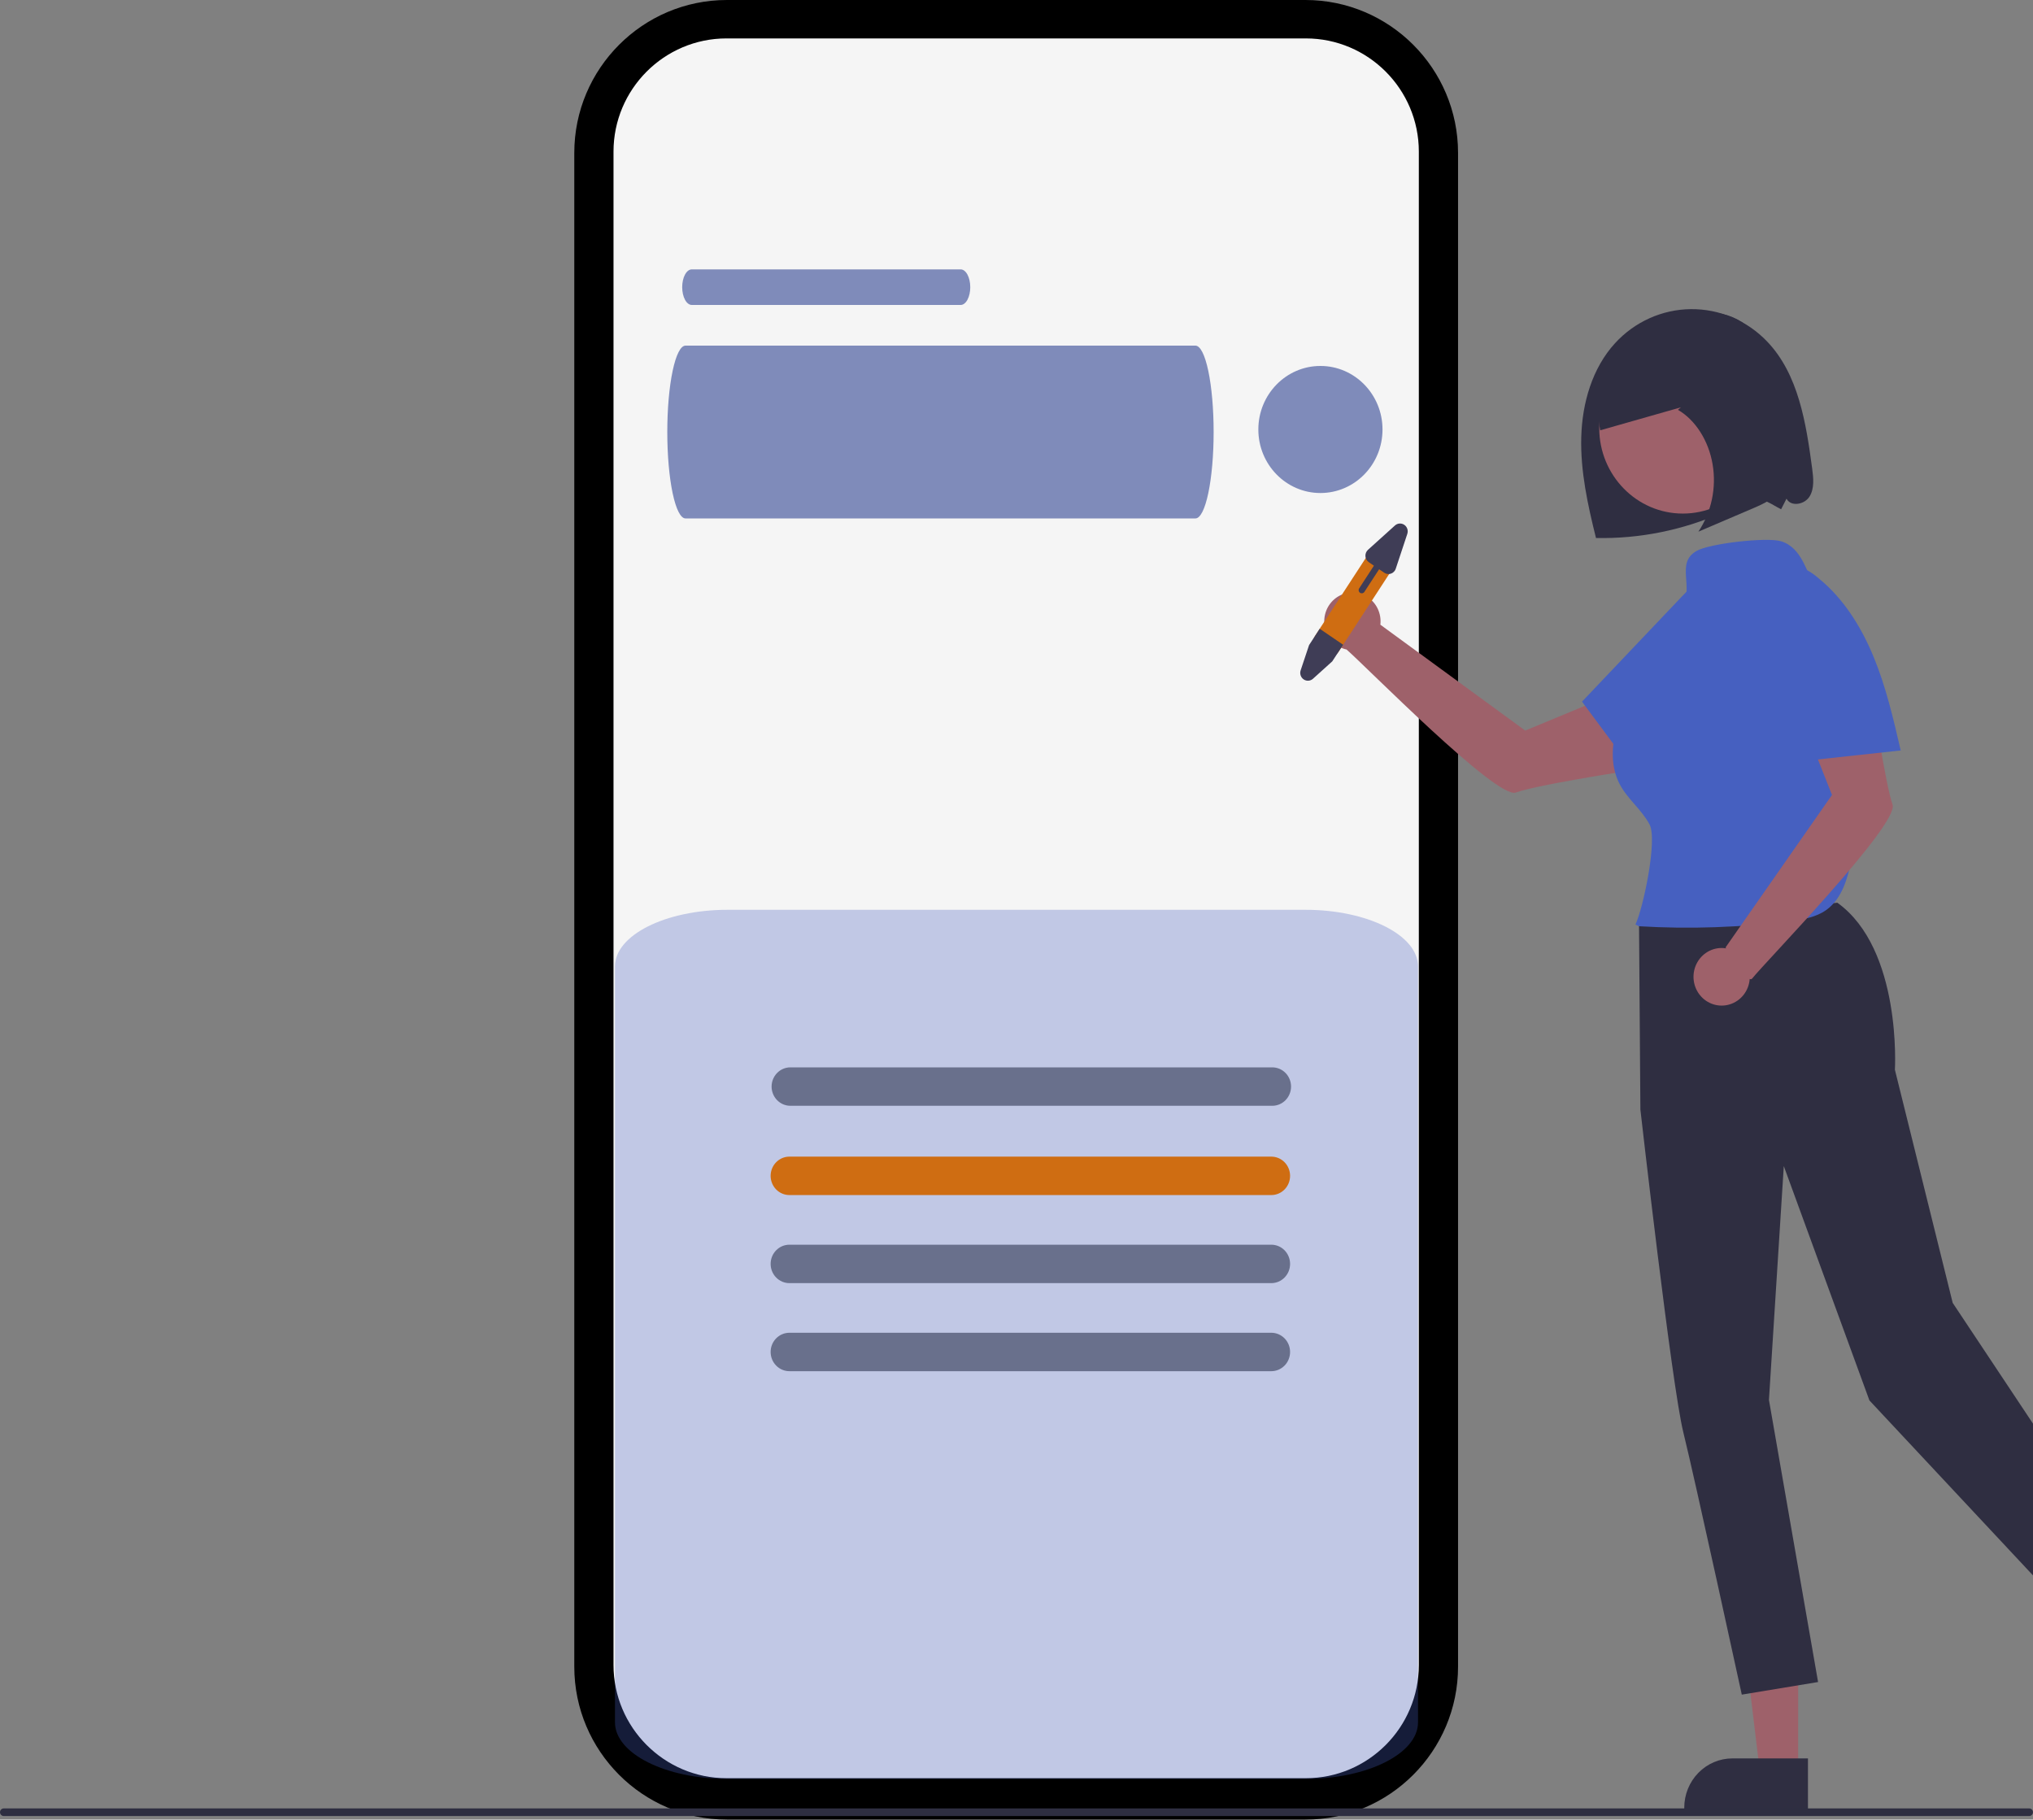 <svg width="400" height="358" viewBox="0 0 400 358" fill="none" xmlns="http://www.w3.org/2000/svg">
<rect x="0" y="0" width="400" height="358" fill="#808080" stroke="none"/>
<g clip-path="url(#clip0_1226_3517)">
<path d="M256.851 358H143.02C126.463 358 112.994 344.505 112.994 327.916V30.084C112.994 13.495 126.463 0 143.02 0H256.851C273.408 0 286.876 13.495 286.876 30.084V327.916C286.876 344.505 273.408 358 256.851 358Z" fill="black"/>
<path d="M256.933 349.855H142.937C130.683 349.855 120.71 339.863 120.71 327.585V29.829C120.71 17.551 130.683 7.559 142.937 7.559H256.933C269.188 7.559 279.161 17.551 279.161 29.829V327.585C279.161 339.863 269.188 349.855 256.933 349.855Z" fill="#F5F5F5"/>
<path d="M189.014 60H136.113C135.612 60 135.131 59.631 134.777 58.975C134.423 58.319 134.224 57.428 134.224 56.5C134.224 55.572 134.423 54.681 134.777 54.025C135.131 53.369 135.612 53 136.113 53H189.014C189.515 53 189.995 53.369 190.35 54.025C190.704 54.681 190.903 55.572 190.903 56.5C190.903 57.428 190.704 58.319 190.35 58.975C189.995 59.631 189.515 60 189.014 60Z" fill="#0A2380" fill-opacity="0.5"/>
<path d="M235.204 102H134.875C133.925 102 133.013 100.209 132.341 97.021C131.669 93.833 131.292 89.509 131.292 85C131.292 80.491 131.669 76.167 132.341 72.979C133.013 69.791 133.925 68 134.875 68H235.204C236.155 68 237.066 69.791 237.738 72.979C238.41 76.167 238.787 80.491 238.787 85C238.787 89.509 238.41 93.833 237.738 97.021C237.066 100.209 236.155 102 235.204 102Z" fill="#0A2380" fill-opacity="0.5"/>
<path d="M256.836 350H143.164C130.945 350 121 345.008 121 338.874V190.126C121 183.992 130.945 179 143.164 179H256.836C269.055 179 279 183.992 279 190.126V338.874C279 345.008 269.055 350 256.836 350Z" fill="#4660C0" fill-opacity="0.3"/>
<path d="M259.798 97C266.545 97 272.014 91.404 272.014 84.5C272.014 77.596 266.545 72 259.798 72C253.052 72 247.583 77.596 247.583 84.5C247.583 91.404 253.052 97 259.798 97Z" fill="#0A2380" fill-opacity="0.5"/>
<path d="M250.135 235.125H155.318C154.338 235.125 153.399 234.727 152.706 234.018C152.013 233.309 151.624 232.347 151.624 231.345C151.624 230.342 152.013 229.381 152.706 228.672C153.399 227.963 154.338 227.564 155.318 227.564H250.135C251.115 227.564 252.054 227.963 252.747 228.672C253.44 229.381 253.829 230.342 253.829 231.345C253.829 232.347 253.44 233.309 252.747 234.018C252.054 234.727 251.115 235.125 250.135 235.125Z" fill="#CF6D12"/>
<path d="M250.325 217.56H155.509C154.529 217.56 153.589 217.162 152.896 216.453C152.204 215.744 151.814 214.783 151.814 213.78C151.814 212.778 152.204 211.816 152.896 211.107C153.589 210.398 154.529 210 155.509 210H250.325C251.305 210 252.245 210.398 252.937 211.107C253.63 211.816 254.019 212.778 254.019 213.78C254.019 214.783 253.63 215.744 252.937 216.453C252.245 217.162 251.305 217.56 250.325 217.56Z" fill="#69708C"/>
<path d="M250.135 252.451H155.318C154.338 252.451 153.399 252.053 152.706 251.344C152.013 250.635 151.624 249.673 151.624 248.671C151.624 247.668 152.013 246.707 152.706 245.998C153.399 245.289 154.338 244.891 155.318 244.891H250.135C251.115 244.891 252.054 245.289 252.747 245.998C253.44 246.707 253.829 247.668 253.829 248.671C253.829 249.673 253.44 250.635 252.747 251.344C252.054 252.053 251.115 252.451 250.135 252.451Z" fill="#69708C"/>
<path d="M250.135 269.777H155.318C154.338 269.777 153.399 269.379 152.706 268.67C152.013 267.961 151.624 267 151.624 265.997C151.624 264.994 152.013 264.033 152.706 263.324C153.399 262.615 154.338 262.217 155.318 262.217H250.135C251.115 262.217 252.054 262.615 252.747 263.324C253.44 264.033 253.829 264.994 253.829 265.997C253.829 267 253.44 267.961 252.747 268.67C252.054 269.379 251.115 269.777 250.135 269.777Z" fill="#69708C"/>
<path d="M356.551 92.198C355.36 83.258 353.866 73.659 347.704 67.206C345.749 65.158 343.409 63.537 340.825 62.44C338.241 61.342 335.466 60.792 332.669 60.821C329.871 60.851 327.108 61.46 324.547 62.612C321.986 63.764 319.679 65.434 317.765 67.523C313.28 72.419 311.299 79.295 311.118 86.004C310.937 92.713 312.397 99.347 314.016 105.851C322.589 106.026 331.097 104.312 338.965 100.826C340.893 99.863 342.893 99.059 344.947 98.423C347.025 97.881 348.507 99.244 350.441 100.194L351.502 98.114C352.371 99.769 355.061 99.278 356.037 97.687C357.013 96.096 356.799 94.059 356.551 92.198Z" fill="#2F2E41"/>
<path d="M353.796 348.485H346.248L342.657 318.691L353.798 318.692L353.796 348.485Z" fill="#9E616A"/>
<path d="M355.722 355.971L331.383 355.97V355.655C331.383 353.084 332.381 350.618 334.158 348.8C335.934 346.982 338.344 345.961 340.856 345.961L355.722 345.962L355.722 355.971Z" fill="#2F2E41"/>
<path d="M300.091 143.74L271.591 122.908C271.717 121.817 271.53 120.711 271.053 119.727C270.576 118.742 269.829 117.921 268.904 117.363C267.979 116.804 266.916 116.533 265.843 116.582C264.77 116.631 263.735 116.998 262.862 117.638C261.989 118.278 261.317 119.164 260.927 120.188C260.538 121.212 260.447 122.33 260.667 123.406C260.887 124.481 261.408 125.468 262.166 126.246C262.924 127.025 263.887 127.561 264.937 127.79C268.499 130.85 294.52 157.331 298.245 155.934C302.026 154.516 318.559 151.95 318.559 151.95L319.019 135.887L300.091 143.74Z" fill="#9E616A"/>
<path d="M322.483 181.645L322.752 218.299C322.752 218.299 328.92 272.609 331.195 281.784C333.47 290.959 342.703 333.413 342.703 333.413L357.713 330.935L348.047 275.43L350.968 229.426L367.816 275.531L410.598 321.293L421.44 312.34L384.203 256.342L372.829 210.468C372.829 210.468 374.244 186.741 361.5 177.604L322.483 181.645Z" fill="#2F2E41"/>
<path d="M331.105 101.043C340.191 101.043 347.557 93.506 347.557 84.208C347.557 74.91 340.191 67.373 331.105 67.373C322.019 67.373 314.653 74.91 314.653 84.208C314.653 93.506 322.019 101.043 331.105 101.043Z" fill="#9E616A"/>
<path d="M335.386 187.56L329.271 201.527L347.015 209.662L353.13 195.695L335.386 187.56Z" fill="#2F2E41"/>
<path d="M357.455 116.601C355.516 112.653 354.574 107.775 350.441 106.495C347.65 105.631 336.361 106.926 333.817 108.385C329.586 110.812 333.42 115.36 330.924 119.616C328.21 124.243 325.497 128.87 322.783 133.497C320.917 136.678 319.032 139.904 318.023 143.467C317.015 147.03 316.966 151.029 318.685 154.296C320.223 157.219 323.009 159.293 324.555 162.212C326.164 165.247 323.276 178.801 321.78 181.896L322.498 182.236C332.451 182.833 342.436 182.49 352.327 181.209C354.782 180.89 357.331 180.475 359.354 179.017C362.334 176.869 363.512 172.971 364.248 169.318C367.791 151.462 365.4 132.907 357.455 116.601Z" fill="#4660C0"/>
<path d="M323.786 154.839C328.243 150.357 332.723 145.847 336.392 140.671C340.061 135.494 342.914 129.569 343.711 123.226C344.052 121.202 343.916 119.124 343.316 117.165C342.632 115.244 341.118 113.539 339.167 113.101C336.044 112.399 333.205 114.949 330.977 117.295C324.406 124.212 317.836 131.129 311.266 138.046C315.451 143.684 319.636 149.321 323.821 154.959L323.786 154.839Z" fill="#4660C0"/>
<path d="M372.367 158.291C370.981 154.422 368.473 137.504 368.473 137.504L352.776 137.033L360.451 156.403L339.509 186.402C339.509 186.402 339.548 186.468 339.618 186.586C338.517 186.405 337.388 186.569 336.379 187.055C335.371 187.542 334.529 188.328 333.964 189.312C333.4 190.297 333.139 191.432 333.215 192.57C333.292 193.709 333.702 194.797 334.393 195.693C335.084 196.589 336.023 197.25 337.087 197.591C338.152 197.931 339.292 197.935 340.358 197.602C341.425 197.269 342.368 196.614 343.065 195.723C343.761 194.832 344.179 193.747 344.263 192.609C344.34 192.654 344.43 192.67 344.518 192.655C344.606 192.639 344.685 192.593 344.743 192.524C347.073 189.532 373.752 162.161 372.367 158.291Z" fill="#9E616A"/>
<path d="M373.962 147.607C372.522 141.385 371.07 135.128 368.641 129.236C366.212 123.344 362.735 117.779 357.844 113.798C356.328 112.452 354.521 111.495 352.571 111.007C350.611 110.611 348.402 111.054 347.026 112.535C344.823 114.906 345.485 118.712 346.293 121.877C348.676 131.211 351.058 140.544 353.441 149.877C360.321 149.13 367.201 148.384 374.081 147.638L373.962 147.607Z" fill="#4660C0"/>
<path d="M351.672 85.516C351.158 81.444 350.621 77.337 349.412 73.502C348.204 69.668 346.256 66.076 343.462 63.903C339.038 60.464 333.31 61.127 328.351 63.106C324.515 64.636 320.77 66.961 318.065 70.7C315.36 74.439 313.841 79.773 314.847 84.662C320.138 83.155 325.429 81.648 330.72 80.141L330.14 80.635C333.574 82.615 336.181 86.711 336.96 91.348C337.744 95.97 336.742 100.722 334.167 104.603C337.776 103.06 341.384 101.517 344.992 99.974C347.219 99.022 349.603 97.925 350.924 95.482C352.455 92.65 352.099 88.896 351.672 85.516Z" fill="#2F2E41"/>
<path d="M273.996 111.909L263.413 128.163C263.16 128.553 262.817 128.873 262.413 129.093C262.009 129.313 261.558 129.427 261.101 129.424C260.556 129.424 260.024 129.259 259.571 128.95C259.118 128.641 258.764 128.202 258.555 127.688C258.481 127.515 258.425 127.334 258.389 127.148C258.246 126.41 258.394 125.645 258.802 125.019L269.385 108.765C269.586 108.455 269.846 108.189 270.148 107.982C270.45 107.775 270.79 107.63 271.146 107.557C271.503 107.484 271.87 107.484 272.227 107.556C272.584 107.628 272.924 107.771 273.227 107.978C273.529 108.184 273.79 108.45 273.992 108.759C274.195 109.068 274.336 109.415 274.407 109.78C274.479 110.145 274.479 110.521 274.409 110.887C274.338 111.252 274.198 111.599 273.996 111.909Z" fill="#CF6D12"/>
<path d="M264.266 126.853L262.124 130.124L258.334 133.543C258.084 133.768 257.769 133.903 257.437 133.926C257.105 133.949 256.775 133.859 256.498 133.67C256.222 133.481 256.013 133.204 255.906 132.882C255.799 132.559 255.799 132.21 255.907 131.888L257.566 126.918L259.655 123.709L264.266 126.853Z" fill="#3F3D56"/>
<path d="M274.464 103.386L269.16 108.17C268.986 108.326 268.85 108.522 268.762 108.741C268.674 108.96 268.636 109.196 268.652 109.433C268.667 109.669 268.736 109.899 268.852 110.104C268.968 110.308 269.128 110.483 269.321 110.615L270.324 111.299L267.423 115.756C267.378 115.824 267.347 115.902 267.331 115.983C267.315 116.064 267.315 116.148 267.331 116.229C267.347 116.31 267.379 116.387 267.424 116.456C267.469 116.524 267.526 116.583 267.594 116.629C267.661 116.675 267.736 116.707 267.816 116.723C267.895 116.739 267.977 116.739 268.056 116.723C268.135 116.706 268.211 116.674 268.278 116.628C268.345 116.582 268.403 116.523 268.447 116.454L271.349 111.998L272.353 112.682C272.686 112.909 273.093 112.991 273.485 112.911C273.877 112.832 274.222 112.596 274.445 112.257C274.519 112.144 274.577 112.021 274.62 111.892L276.892 105.042C276.999 104.719 276.999 104.37 276.891 104.047C276.784 103.725 276.576 103.448 276.299 103.259C276.022 103.071 275.692 102.981 275.36 103.003C275.028 103.026 274.713 103.161 274.464 103.386Z" fill="#3F3D56"/>
<path d="M399.265 357.299H0.731C0.537 357.299 0.351 357.219 0.214 357.079C0.077 356.938 0 356.748 0 356.549C0 356.35 0.077 356.16 0.214 356.019C0.351 355.879 0.537 355.799 0.731 355.799H399.265C399.459 355.799 399.645 355.879 399.782 356.019C399.919 356.16 399.996 356.35 399.996 356.549C399.996 356.748 399.919 356.938 399.782 357.079C399.645 357.219 399.459 357.299 399.265 357.299Z" fill="#2E2E41"/>
</g>
<defs>
<clipPath id="clip0_1226_3517">
<rect width="400" height="358" fill="white"/>
</clipPath>
</defs>
</svg>
